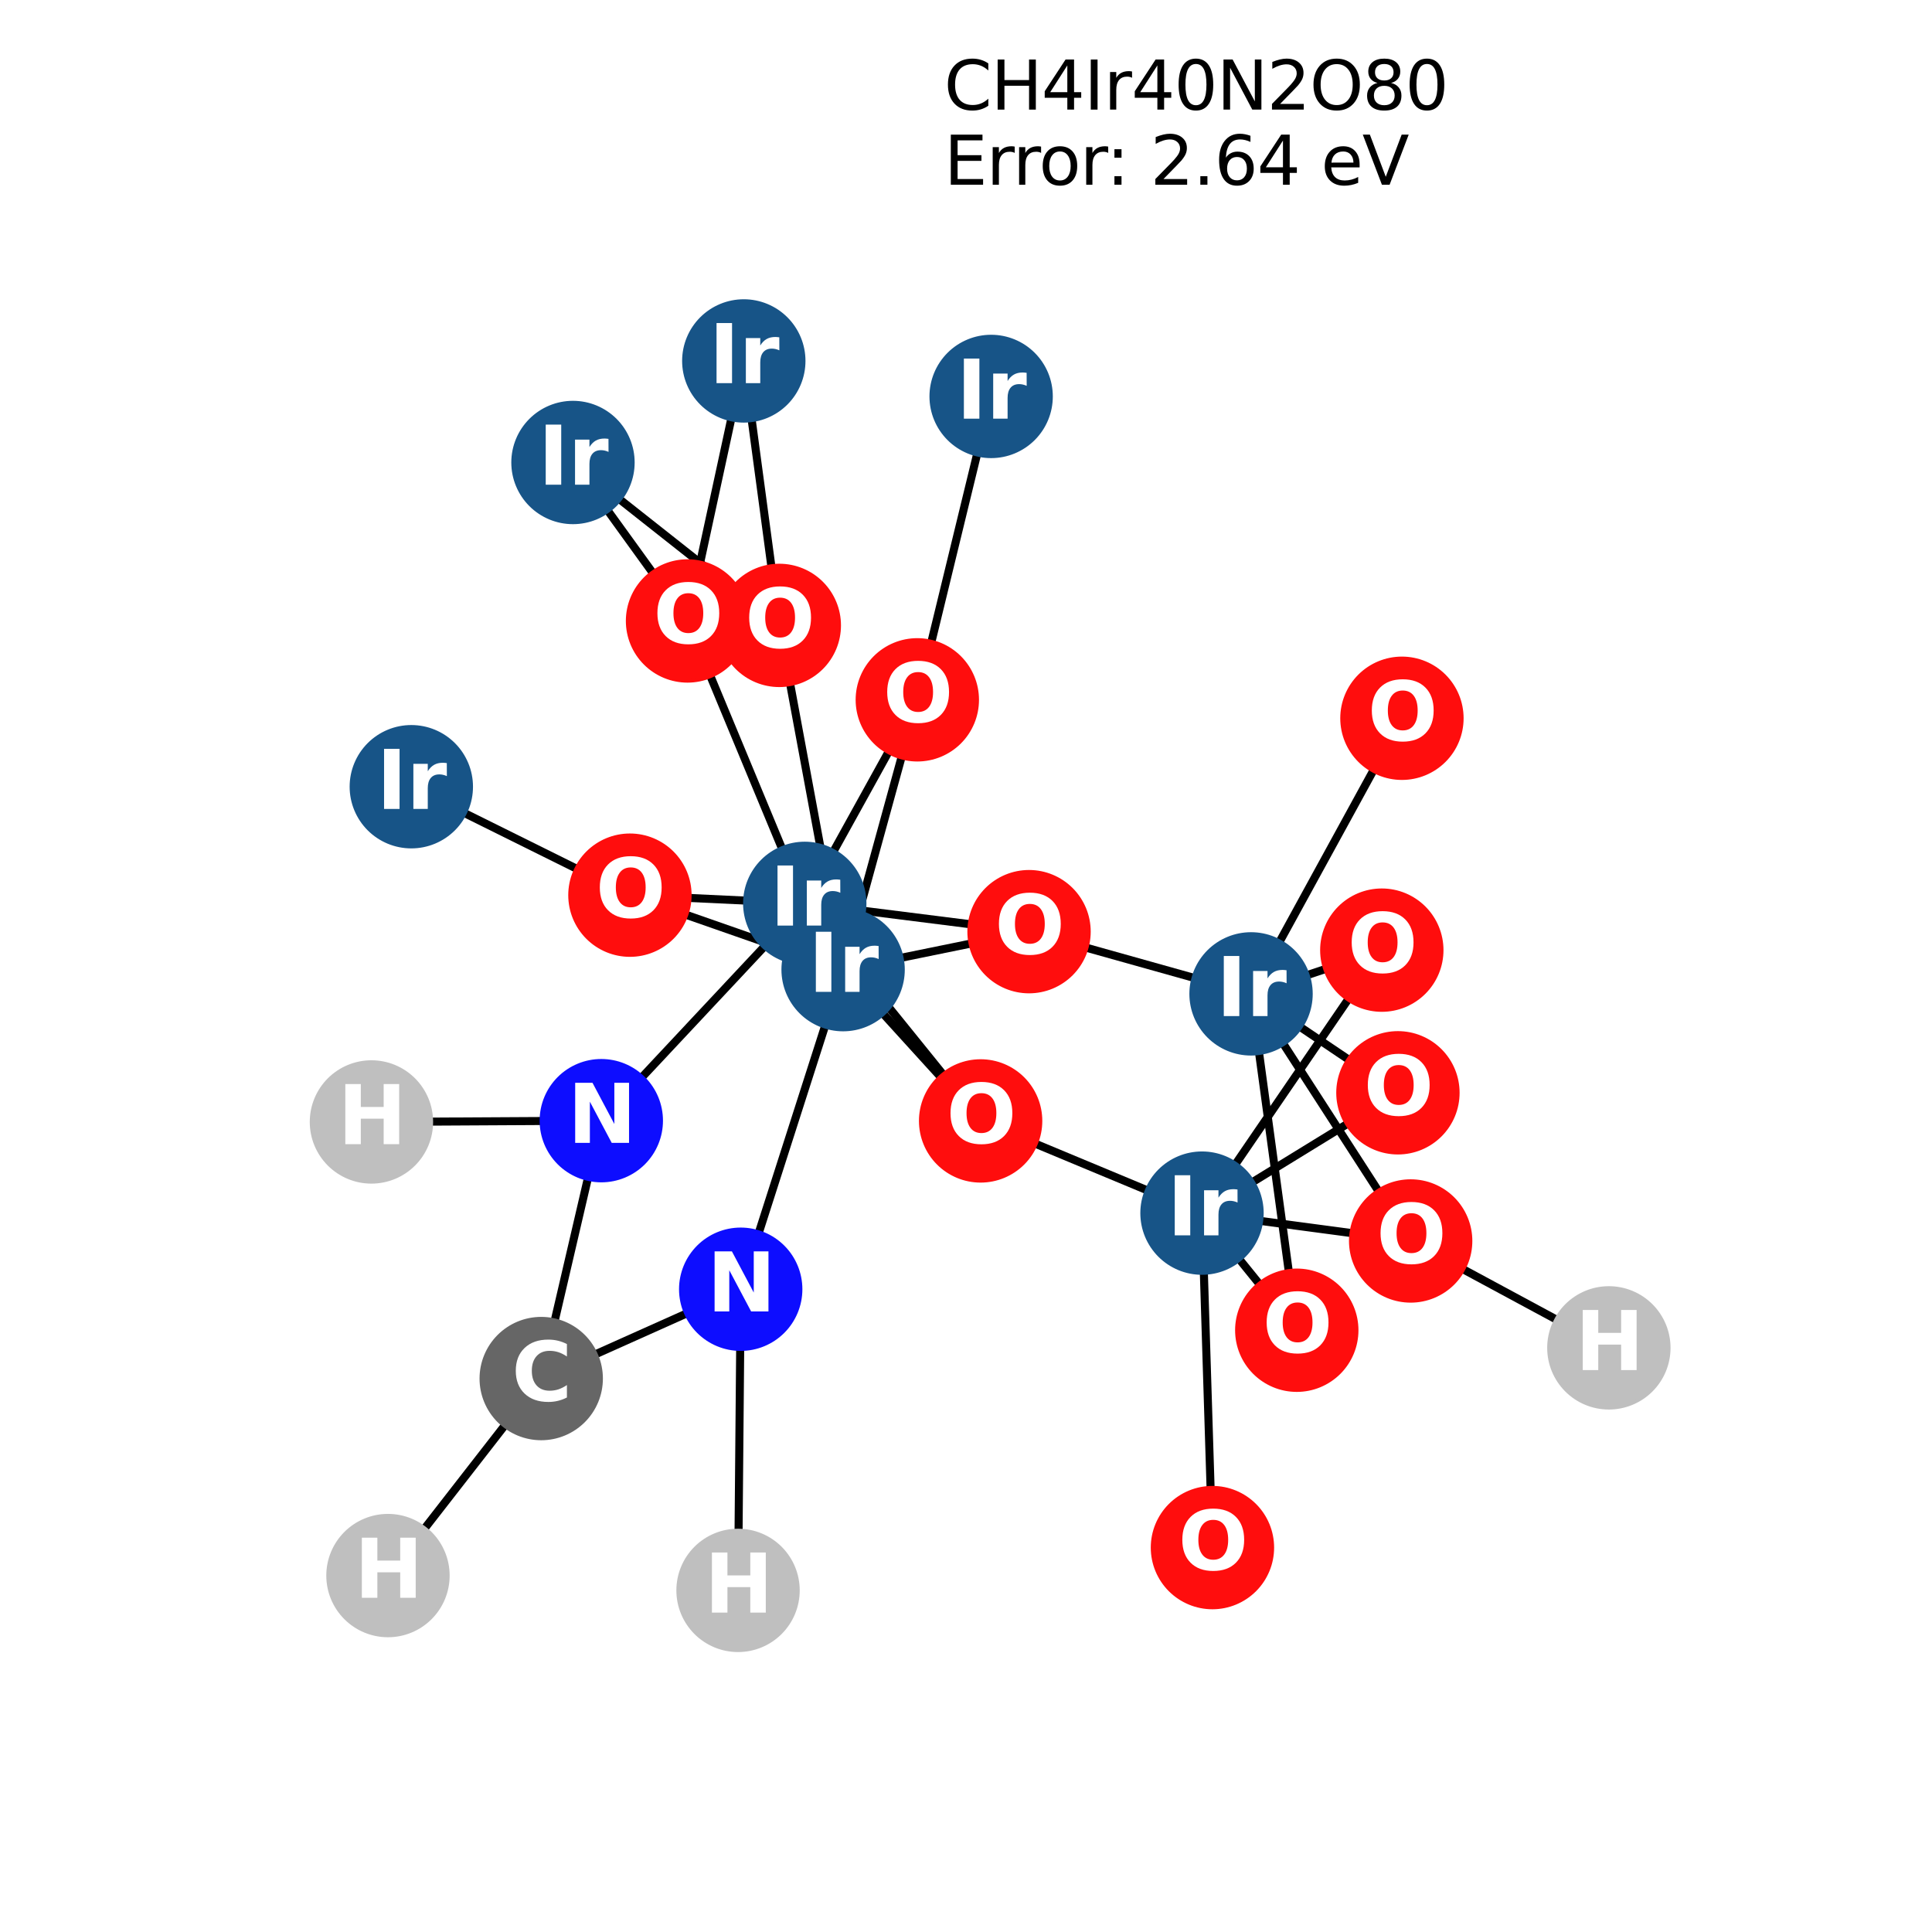 <?xml version="1.0" encoding="utf-8" standalone="no"?>
<!DOCTYPE svg PUBLIC "-//W3C//DTD SVG 1.1//EN"
  "http://www.w3.org/Graphics/SVG/1.1/DTD/svg11.dtd">
<svg xmlns:xlink="http://www.w3.org/1999/xlink" width="288pt" height="288pt" viewBox="0 0 288 288" xmlns="http://www.w3.org/2000/svg" version="1.1">
 <defs>
  <style type="text/css">*{stroke-linejoin: round; stroke-linecap: butt}</style>
 </defs>
 <g id="figure_1">
  <g id="patch_1">
   <path d="M 0 288 
L 288 288 
L 288 0 
L 0 0 
z
" style="fill: #ffffff"/>
  </g>
  <g id="axes_1">
   <g id="LineCollection_1">
    <path d="M 208.386 162.902 
L 186.492 148.155 
" clip-path="url(#p80bd3f8f2b)" style="fill: none; stroke: #000000; stroke-width: 1.2"/>
    <path d="M 208.386 162.902 
L 179.181 180.839 
" clip-path="url(#p80bd3f8f2b)" style="fill: none; stroke: #000000; stroke-width: 1.2"/>
    <path d="M 119.965 134.664 
L 102.489 92.565 
" clip-path="url(#p80bd3f8f2b)" style="fill: none; stroke: #000000; stroke-width: 1.2"/>
    <path d="M 119.965 134.664 
L 153.397 138.881 
" clip-path="url(#p80bd3f8f2b)" style="fill: none; stroke: #000000; stroke-width: 1.2"/>
    <path d="M 119.965 134.664 
L 136.743 104.322 
" clip-path="url(#p80bd3f8f2b)" style="fill: none; stroke: #000000; stroke-width: 1.2"/>
    <path d="M 119.965 134.664 
L 146.18 167.094 
" clip-path="url(#p80bd3f8f2b)" style="fill: none; stroke: #000000; stroke-width: 1.2"/>
    <path d="M 119.965 134.664 
L 93.902 133.442 
" clip-path="url(#p80bd3f8f2b)" style="fill: none; stroke: #000000; stroke-width: 1.2"/>
    <path d="M 119.965 134.664 
L 89.635 167.057 
" clip-path="url(#p80bd3f8f2b)" style="fill: none; stroke: #000000; stroke-width: 1.2"/>
    <path d="M 205.984 141.637 
L 186.492 148.155 
" clip-path="url(#p80bd3f8f2b)" style="fill: none; stroke: #000000; stroke-width: 1.2"/>
    <path d="M 205.984 141.637 
L 179.181 180.839 
" clip-path="url(#p80bd3f8f2b)" style="fill: none; stroke: #000000; stroke-width: 1.2"/>
    <path d="M 110.877 53.804 
L 102.489 92.565 
" clip-path="url(#p80bd3f8f2b)" style="fill: none; stroke: #000000; stroke-width: 1.2"/>
    <path d="M 110.877 53.804 
L 116.169 93.227 
" clip-path="url(#p80bd3f8f2b)" style="fill: none; stroke: #000000; stroke-width: 1.2"/>
    <path d="M 147.747 59.097 
L 136.743 104.322 
" clip-path="url(#p80bd3f8f2b)" style="fill: none; stroke: #000000; stroke-width: 1.2"/>
    <path d="M 208.984 107.071 
L 186.492 148.155 
" clip-path="url(#p80bd3f8f2b)" style="fill: none; stroke: #000000; stroke-width: 1.2"/>
    <path d="M 186.492 148.155 
L 153.397 138.881 
" clip-path="url(#p80bd3f8f2b)" style="fill: none; stroke: #000000; stroke-width: 1.2"/>
    <path d="M 186.492 148.155 
L 193.308 198.296 
" clip-path="url(#p80bd3f8f2b)" style="fill: none; stroke: #000000; stroke-width: 1.2"/>
    <path d="M 186.492 148.155 
L 210.285 184.99 
" clip-path="url(#p80bd3f8f2b)" style="fill: none; stroke: #000000; stroke-width: 1.2"/>
    <path d="M 125.681 144.543 
L 153.397 138.881 
" clip-path="url(#p80bd3f8f2b)" style="fill: none; stroke: #000000; stroke-width: 1.2"/>
    <path d="M 125.681 144.543 
L 136.743 104.322 
" clip-path="url(#p80bd3f8f2b)" style="fill: none; stroke: #000000; stroke-width: 1.2"/>
    <path d="M 125.681 144.543 
L 116.169 93.227 
" clip-path="url(#p80bd3f8f2b)" style="fill: none; stroke: #000000; stroke-width: 1.2"/>
    <path d="M 125.681 144.543 
L 146.18 167.094 
" clip-path="url(#p80bd3f8f2b)" style="fill: none; stroke: #000000; stroke-width: 1.2"/>
    <path d="M 125.681 144.543 
L 93.902 133.442 
" clip-path="url(#p80bd3f8f2b)" style="fill: none; stroke: #000000; stroke-width: 1.2"/>
    <path d="M 125.681 144.543 
L 110.416 192.185 
" clip-path="url(#p80bd3f8f2b)" style="fill: none; stroke: #000000; stroke-width: 1.2"/>
    <path d="M 116.169 93.227 
L 85.413 68.943 
" clip-path="url(#p80bd3f8f2b)" style="fill: none; stroke: #000000; stroke-width: 1.2"/>
    <path d="M 85.413 68.943 
L 102.489 92.565 
" clip-path="url(#p80bd3f8f2b)" style="fill: none; stroke: #000000; stroke-width: 1.2"/>
    <path d="M 61.314 117.275 
L 93.902 133.442 
" clip-path="url(#p80bd3f8f2b)" style="fill: none; stroke: #000000; stroke-width: 1.2"/>
    <path d="M 146.18 167.094 
L 179.181 180.839 
" clip-path="url(#p80bd3f8f2b)" style="fill: none; stroke: #000000; stroke-width: 1.2"/>
    <path d="M 179.181 180.839 
L 193.308 198.296 
" clip-path="url(#p80bd3f8f2b)" style="fill: none; stroke: #000000; stroke-width: 1.2"/>
    <path d="M 179.181 180.839 
L 210.285 184.99 
" clip-path="url(#p80bd3f8f2b)" style="fill: none; stroke: #000000; stroke-width: 1.2"/>
    <path d="M 179.181 180.839 
L 180.737 230.697 
" clip-path="url(#p80bd3f8f2b)" style="fill: none; stroke: #000000; stroke-width: 1.2"/>
    <path d="M 210.285 184.99 
L 239.831 200.924 
" clip-path="url(#p80bd3f8f2b)" style="fill: none; stroke: #000000; stroke-width: 1.2"/>
    <path d="M 80.679 205.5 
L 57.834 234.868 
" clip-path="url(#p80bd3f8f2b)" style="fill: none; stroke: #000000; stroke-width: 1.2"/>
    <path d="M 80.679 205.5 
L 89.635 167.057 
" clip-path="url(#p80bd3f8f2b)" style="fill: none; stroke: #000000; stroke-width: 1.2"/>
    <path d="M 80.679 205.5 
L 110.416 192.185 
" clip-path="url(#p80bd3f8f2b)" style="fill: none; stroke: #000000; stroke-width: 1.2"/>
    <path d="M 89.635 167.057 
L 55.369 167.247 
" clip-path="url(#p80bd3f8f2b)" style="fill: none; stroke: #000000; stroke-width: 1.2"/>
    <path d="M 110.416 192.185 
L 110.019 237.076 
" clip-path="url(#p80bd3f8f2b)" style="fill: none; stroke: #000000; stroke-width: 1.2"/>
   </g>
   <g id="PathCollection_1">
    <defs>
     <path id="C0_0_518a56b994" d="M 0 8.944 
C 2.372 8.944 4.647 8.002 6.325 6.325 
C 8.002 4.647 8.944 2.372 8.944 -0 
C 8.944 -2.372 8.002 -4.647 6.325 -6.325 
C 4.647 -8.002 2.372 -8.944 0 -8.944 
C -2.372 -8.944 -4.647 -8.002 -6.325 -6.325 
C -8.002 -4.647 -8.944 -2.372 -8.944 0 
C -8.944 2.372 -8.002 4.647 -6.325 6.325 
C -4.647 8.002 -2.372 8.944 0 8.944 
z
"/>
    </defs>
    <g clip-path="url(#p80bd3f8f2b)">
     <use xlink:href="#C0_0_518a56b994" x="208.386" y="162.902" style="fill: #ff0d0d; stroke: #ff0d0d; stroke-width: 0.5"/>
    </g>
    <g clip-path="url(#p80bd3f8f2b)">
     <use xlink:href="#C0_0_518a56b994" x="119.965" y="134.664" style="fill: #175487; stroke: #175487; stroke-width: 0.5"/>
    </g>
    <g clip-path="url(#p80bd3f8f2b)">
     <use xlink:href="#C0_0_518a56b994" x="205.984" y="141.637" style="fill: #ff0d0d; stroke: #ff0d0d; stroke-width: 0.5"/>
    </g>
    <g clip-path="url(#p80bd3f8f2b)">
     <use xlink:href="#C0_0_518a56b994" x="110.877" y="53.804" style="fill: #175487; stroke: #175487; stroke-width: 0.5"/>
    </g>
    <g clip-path="url(#p80bd3f8f2b)">
     <use xlink:href="#C0_0_518a56b994" x="147.747" y="59.097" style="fill: #175487; stroke: #175487; stroke-width: 0.5"/>
    </g>
    <g clip-path="url(#p80bd3f8f2b)">
     <use xlink:href="#C0_0_518a56b994" x="208.984" y="107.071" style="fill: #ff0d0d; stroke: #ff0d0d; stroke-width: 0.5"/>
    </g>
    <g clip-path="url(#p80bd3f8f2b)">
     <use xlink:href="#C0_0_518a56b994" x="186.492" y="148.155" style="fill: #175487; stroke: #175487; stroke-width: 0.5"/>
    </g>
    <g clip-path="url(#p80bd3f8f2b)">
     <use xlink:href="#C0_0_518a56b994" x="125.681" y="144.543" style="fill: #175487; stroke: #175487; stroke-width: 0.5"/>
    </g>
    <g clip-path="url(#p80bd3f8f2b)">
     <use xlink:href="#C0_0_518a56b994" x="116.169" y="93.227" style="fill: #ff0d0d; stroke: #ff0d0d; stroke-width: 0.5"/>
    </g>
    <g clip-path="url(#p80bd3f8f2b)">
     <use xlink:href="#C0_0_518a56b994" x="85.413" y="68.943" style="fill: #175487; stroke: #175487; stroke-width: 0.5"/>
    </g>
    <g clip-path="url(#p80bd3f8f2b)">
     <use xlink:href="#C0_0_518a56b994" x="61.314" y="117.275" style="fill: #175487; stroke: #175487; stroke-width: 0.5"/>
    </g>
    <g clip-path="url(#p80bd3f8f2b)">
     <use xlink:href="#C0_0_518a56b994" x="146.18" y="167.094" style="fill: #ff0d0d; stroke: #ff0d0d; stroke-width: 0.5"/>
    </g>
    <g clip-path="url(#p80bd3f8f2b)">
     <use xlink:href="#C0_0_518a56b994" x="93.902" y="133.442" style="fill: #ff0d0d; stroke: #ff0d0d; stroke-width: 0.5"/>
    </g>
    <g clip-path="url(#p80bd3f8f2b)">
     <use xlink:href="#C0_0_518a56b994" x="179.181" y="180.839" style="fill: #175487; stroke: #175487; stroke-width: 0.5"/>
    </g>
    <g clip-path="url(#p80bd3f8f2b)">
     <use xlink:href="#C0_0_518a56b994" x="193.308" y="198.296" style="fill: #ff0d0d; stroke: #ff0d0d; stroke-width: 0.5"/>
    </g>
    <g clip-path="url(#p80bd3f8f2b)">
     <use xlink:href="#C0_0_518a56b994" x="136.743" y="104.322" style="fill: #ff0d0d; stroke: #ff0d0d; stroke-width: 0.5"/>
    </g>
    <g clip-path="url(#p80bd3f8f2b)">
     <use xlink:href="#C0_0_518a56b994" x="210.285" y="184.99" style="fill: #ff0d0d; stroke: #ff0d0d; stroke-width: 0.5"/>
    </g>
    <g clip-path="url(#p80bd3f8f2b)">
     <use xlink:href="#C0_0_518a56b994" x="102.489" y="92.565" style="fill: #ff0d0d; stroke: #ff0d0d; stroke-width: 0.5"/>
    </g>
    <g clip-path="url(#p80bd3f8f2b)">
     <use xlink:href="#C0_0_518a56b994" x="153.397" y="138.881" style="fill: #ff0d0d; stroke: #ff0d0d; stroke-width: 0.5"/>
    </g>
    <g clip-path="url(#p80bd3f8f2b)">
     <use xlink:href="#C0_0_518a56b994" x="180.737" y="230.697" style="fill: #ff0d0d; stroke: #ff0d0d; stroke-width: 0.5"/>
    </g>
    <g clip-path="url(#p80bd3f8f2b)">
     <use xlink:href="#C0_0_518a56b994" x="80.679" y="205.5" style="fill: #666666; stroke: #666666; stroke-width: 0.5"/>
    </g>
    <g clip-path="url(#p80bd3f8f2b)">
     <use xlink:href="#C0_0_518a56b994" x="57.834" y="234.868" style="fill: #bfbfbf; stroke: #bfbfbf; stroke-width: 0.5"/>
    </g>
    <g clip-path="url(#p80bd3f8f2b)">
     <use xlink:href="#C0_0_518a56b994" x="89.635" y="167.057" style="fill: #0d0dff; stroke: #0d0dff; stroke-width: 0.5"/>
    </g>
    <g clip-path="url(#p80bd3f8f2b)">
     <use xlink:href="#C0_0_518a56b994" x="55.369" y="167.247" style="fill: #bfbfbf; stroke: #bfbfbf; stroke-width: 0.5"/>
    </g>
    <g clip-path="url(#p80bd3f8f2b)">
     <use xlink:href="#C0_0_518a56b994" x="110.416" y="192.185" style="fill: #0d0dff; stroke: #0d0dff; stroke-width: 0.5"/>
    </g>
    <g clip-path="url(#p80bd3f8f2b)">
     <use xlink:href="#C0_0_518a56b994" x="110.019" y="237.076" style="fill: #bfbfbf; stroke: #bfbfbf; stroke-width: 0.5"/>
    </g>
    <g clip-path="url(#p80bd3f8f2b)">
     <use xlink:href="#C0_0_518a56b994" x="239.831" y="200.924" style="fill: #bfbfbf; stroke: #bfbfbf; stroke-width: 0.5"/>
    </g>
   </g>
   <g id="text_1">
    <g clip-path="url(#p80bd3f8f2b)">
     <!-- O -->
     <g style="fill: #ffffff" transform="translate(203.285 166.213) scale(0.12 -0.12)">
      <defs>
       <path id="DejaVuSans-Bold-4f" d="M 2719 3878 
Q 2169 3878 1866 3472 
Q 1563 3066 1563 2328 
Q 1563 1594 1866 1187 
Q 2169 781 2719 781 
Q 3272 781 3575 1187 
Q 3878 1594 3878 2328 
Q 3878 3066 3575 3472 
Q 3272 3878 2719 3878 
z
M 2719 4750 
Q 3844 4750 4481 4106 
Q 5119 3463 5119 2328 
Q 5119 1197 4481 553 
Q 3844 -91 2719 -91 
Q 1597 -91 958 553 
Q 319 1197 319 2328 
Q 319 3463 958 4106 
Q 1597 4750 2719 4750 
z
" transform="scale(0.016)"/>
      </defs>
      <use xlink:href="#DejaVuSans-Bold-4f"/>
     </g>
    </g>
   </g>
   <g id="text_2">
    <g clip-path="url(#p80bd3f8f2b)">
     <!-- Ir -->
     <g style="fill: #ffffff" transform="translate(114.774 137.975) scale(0.12 -0.12)">
      <defs>
       <path id="DejaVuSans-Bold-49" d="M 588 4666 
L 1791 4666 
L 1791 0 
L 588 0 
L 588 4666 
z
" transform="scale(0.016)"/>
       <path id="DejaVuSans-Bold-72" d="M 3138 2547 
Q 2991 2616 2845 2648 
Q 2700 2681 2553 2681 
Q 2122 2681 1889 2404 
Q 1656 2128 1656 1613 
L 1656 0 
L 538 0 
L 538 3500 
L 1656 3500 
L 1656 2925 
Q 1872 3269 2151 3426 
Q 2431 3584 2822 3584 
Q 2878 3584 2943 3579 
Q 3009 3575 3134 3559 
L 3138 2547 
z
" transform="scale(0.016)"/>
      </defs>
      <use xlink:href="#DejaVuSans-Bold-49"/>
      <use xlink:href="#DejaVuSans-Bold-72" transform="translate(37.207 0)"/>
     </g>
    </g>
   </g>
   <g id="text_3">
    <g clip-path="url(#p80bd3f8f2b)">
     <!-- O -->
     <g style="fill: #ffffff" transform="translate(200.883 144.948) scale(0.12 -0.12)">
      <use xlink:href="#DejaVuSans-Bold-4f"/>
     </g>
    </g>
   </g>
   <g id="text_4">
    <g clip-path="url(#p80bd3f8f2b)">
     <!-- Ir -->
     <g style="fill: #ffffff" transform="translate(105.686 57.115) scale(0.12 -0.12)">
      <use xlink:href="#DejaVuSans-Bold-49"/>
      <use xlink:href="#DejaVuSans-Bold-72" transform="translate(37.207 0)"/>
     </g>
    </g>
   </g>
   <g id="text_5">
    <g clip-path="url(#p80bd3f8f2b)">
     <!-- Ir -->
     <g style="fill: #ffffff" transform="translate(142.556 62.409) scale(0.12 -0.12)">
      <use xlink:href="#DejaVuSans-Bold-49"/>
      <use xlink:href="#DejaVuSans-Bold-72" transform="translate(37.207 0)"/>
     </g>
    </g>
   </g>
   <g id="text_6">
    <g clip-path="url(#p80bd3f8f2b)">
     <!-- O -->
     <g style="fill: #ffffff" transform="translate(203.883 110.382) scale(0.12 -0.12)">
      <use xlink:href="#DejaVuSans-Bold-4f"/>
     </g>
    </g>
   </g>
   <g id="text_7">
    <g clip-path="url(#p80bd3f8f2b)">
     <!-- Ir -->
     <g style="fill: #ffffff" transform="translate(181.301 151.466) scale(0.12 -0.12)">
      <use xlink:href="#DejaVuSans-Bold-49"/>
      <use xlink:href="#DejaVuSans-Bold-72" transform="translate(37.207 0)"/>
     </g>
    </g>
   </g>
   <g id="text_8">
    <g clip-path="url(#p80bd3f8f2b)">
     <!-- Ir -->
     <g style="fill: #ffffff" transform="translate(120.49 147.854) scale(0.12 -0.12)">
      <use xlink:href="#DejaVuSans-Bold-49"/>
      <use xlink:href="#DejaVuSans-Bold-72" transform="translate(37.207 0)"/>
     </g>
    </g>
   </g>
   <g id="text_9">
    <g clip-path="url(#p80bd3f8f2b)">
     <!-- O -->
     <g style="fill: #ffffff" transform="translate(111.068 96.539) scale(0.12 -0.12)">
      <use xlink:href="#DejaVuSans-Bold-4f"/>
     </g>
    </g>
   </g>
   <g id="text_10">
    <g clip-path="url(#p80bd3f8f2b)">
     <!-- Ir -->
     <g style="fill: #ffffff" transform="translate(80.222 72.254) scale(0.12 -0.12)">
      <use xlink:href="#DejaVuSans-Bold-49"/>
      <use xlink:href="#DejaVuSans-Bold-72" transform="translate(37.207 0)"/>
     </g>
    </g>
   </g>
   <g id="text_11">
    <g clip-path="url(#p80bd3f8f2b)">
     <!-- Ir -->
     <g style="fill: #ffffff" transform="translate(56.123 120.586) scale(0.12 -0.12)">
      <use xlink:href="#DejaVuSans-Bold-49"/>
      <use xlink:href="#DejaVuSans-Bold-72" transform="translate(37.207 0)"/>
     </g>
    </g>
   </g>
   <g id="text_12">
    <g clip-path="url(#p80bd3f8f2b)">
     <!-- O -->
     <g style="fill: #ffffff" transform="translate(141.079 170.405) scale(0.12 -0.12)">
      <use xlink:href="#DejaVuSans-Bold-4f"/>
     </g>
    </g>
   </g>
   <g id="text_13">
    <g clip-path="url(#p80bd3f8f2b)">
     <!-- O -->
     <g style="fill: #ffffff" transform="translate(88.801 136.753) scale(0.12 -0.12)">
      <use xlink:href="#DejaVuSans-Bold-4f"/>
     </g>
    </g>
   </g>
   <g id="text_14">
    <g clip-path="url(#p80bd3f8f2b)">
     <!-- Ir -->
     <g style="fill: #ffffff" transform="translate(173.99 184.15) scale(0.12 -0.12)">
      <use xlink:href="#DejaVuSans-Bold-49"/>
      <use xlink:href="#DejaVuSans-Bold-72" transform="translate(37.207 0)"/>
     </g>
    </g>
   </g>
   <g id="text_15">
    <g clip-path="url(#p80bd3f8f2b)">
     <!-- O -->
     <g style="fill: #ffffff" transform="translate(188.207 201.607) scale(0.12 -0.12)">
      <use xlink:href="#DejaVuSans-Bold-4f"/>
     </g>
    </g>
   </g>
   <g id="text_16">
    <g clip-path="url(#p80bd3f8f2b)">
     <!-- O -->
     <g style="fill: #ffffff" transform="translate(131.642 107.634) scale(0.12 -0.12)">
      <use xlink:href="#DejaVuSans-Bold-4f"/>
     </g>
    </g>
   </g>
   <g id="text_17">
    <g clip-path="url(#p80bd3f8f2b)">
     <!-- O -->
     <g style="fill: #ffffff" transform="translate(205.184 188.301) scale(0.12 -0.12)">
      <use xlink:href="#DejaVuSans-Bold-4f"/>
     </g>
    </g>
   </g>
   <g id="text_18">
    <g clip-path="url(#p80bd3f8f2b)">
     <!-- O -->
     <g style="fill: #ffffff" transform="translate(97.388 95.876) scale(0.12 -0.12)">
      <use xlink:href="#DejaVuSans-Bold-4f"/>
     </g>
    </g>
   </g>
   <g id="text_19">
    <g clip-path="url(#p80bd3f8f2b)">
     <!-- O -->
     <g style="fill: #ffffff" transform="translate(148.296 142.193) scale(0.12 -0.12)">
      <use xlink:href="#DejaVuSans-Bold-4f"/>
     </g>
    </g>
   </g>
   <g id="text_20">
    <g clip-path="url(#p80bd3f8f2b)">
     <!-- O -->
     <g style="fill: #ffffff" transform="translate(175.636 234.009) scale(0.12 -0.12)">
      <use xlink:href="#DejaVuSans-Bold-4f"/>
     </g>
    </g>
   </g>
   <g id="text_21">
    <g clip-path="url(#p80bd3f8f2b)">
     <!-- C -->
     <g style="fill: #ffffff" transform="translate(76.276 208.812) scale(0.12 -0.12)">
      <defs>
       <path id="DejaVuSans-Bold-43" d="M 4288 256 
Q 3956 84 3597 -3 
Q 3238 -91 2847 -91 
Q 1681 -91 1000 561 
Q 319 1213 319 2328 
Q 319 3447 1000 4098 
Q 1681 4750 2847 4750 
Q 3238 4750 3597 4662 
Q 3956 4575 4288 4403 
L 4288 3438 
Q 3953 3666 3628 3772 
Q 3303 3878 2944 3878 
Q 2300 3878 1931 3465 
Q 1563 3053 1563 2328 
Q 1563 1606 1931 1193 
Q 2300 781 2944 781 
Q 3303 781 3628 887 
Q 3953 994 4288 1222 
L 4288 256 
z
" transform="scale(0.016)"/>
      </defs>
      <use xlink:href="#DejaVuSans-Bold-43"/>
     </g>
    </g>
   </g>
   <g id="text_22">
    <g clip-path="url(#p80bd3f8f2b)">
     <!-- H -->
     <g style="fill: #ffffff" transform="translate(52.812 238.179) scale(0.12 -0.12)">
      <defs>
       <path id="DejaVuSans-Bold-48" d="M 588 4666 
L 1791 4666 
L 1791 2888 
L 3566 2888 
L 3566 4666 
L 4769 4666 
L 4769 0 
L 3566 0 
L 3566 1978 
L 1791 1978 
L 1791 0 
L 588 0 
L 588 4666 
z
" transform="scale(0.016)"/>
      </defs>
      <use xlink:href="#DejaVuSans-Bold-48"/>
     </g>
    </g>
   </g>
   <g id="text_23">
    <g clip-path="url(#p80bd3f8f2b)">
     <!-- N -->
     <g style="fill: #ffffff" transform="translate(84.613 170.368) scale(0.12 -0.12)">
      <defs>
       <path id="DejaVuSans-Bold-4e" d="M 588 4666 
L 1931 4666 
L 3628 1466 
L 3628 4666 
L 4769 4666 
L 4769 0 
L 3425 0 
L 1728 3200 
L 1728 0 
L 588 0 
L 588 4666 
z
" transform="scale(0.016)"/>
      </defs>
      <use xlink:href="#DejaVuSans-Bold-4e"/>
     </g>
    </g>
   </g>
   <g id="text_24">
    <g clip-path="url(#p80bd3f8f2b)">
     <!-- H -->
     <g style="fill: #ffffff" transform="translate(50.347 170.558) scale(0.12 -0.12)">
      <use xlink:href="#DejaVuSans-Bold-48"/>
     </g>
    </g>
   </g>
   <g id="text_25">
    <g clip-path="url(#p80bd3f8f2b)">
     <!-- N -->
     <g style="fill: #ffffff" transform="translate(105.395 195.497) scale(0.12 -0.12)">
      <use xlink:href="#DejaVuSans-Bold-4e"/>
     </g>
    </g>
   </g>
   <g id="text_26">
    <g clip-path="url(#p80bd3f8f2b)">
     <!-- H -->
     <g style="fill: #ffffff" transform="translate(104.998 240.388) scale(0.12 -0.12)">
      <use xlink:href="#DejaVuSans-Bold-48"/>
     </g>
    </g>
   </g>
   <g id="text_27">
    <g clip-path="url(#p80bd3f8f2b)">
     <!-- H -->
     <g style="fill: #ffffff" transform="translate(234.81 204.235) scale(0.12 -0.12)">
      <use xlink:href="#DejaVuSans-Bold-48"/>
     </g>
    </g>
   </g>
   <g id="text_28">
    <!-- CH4Ir40N2O80 -->
    <g transform="translate(140.732 16.339) scale(0.1 -0.1)">
     <defs>
      <path id="DejaVuSans-43" d="M 4122 4306 
L 4122 3641 
Q 3803 3938 3442 4084 
Q 3081 4231 2675 4231 
Q 1875 4231 1450 3742 
Q 1025 3253 1025 2328 
Q 1025 1406 1450 917 
Q 1875 428 2675 428 
Q 3081 428 3442 575 
Q 3803 722 4122 1019 
L 4122 359 
Q 3791 134 3420 21 
Q 3050 -91 2638 -91 
Q 1578 -91 968 557 
Q 359 1206 359 2328 
Q 359 3453 968 4101 
Q 1578 4750 2638 4750 
Q 3056 4750 3426 4639 
Q 3797 4528 4122 4306 
z
" transform="scale(0.016)"/>
      <path id="DejaVuSans-48" d="M 628 4666 
L 1259 4666 
L 1259 2753 
L 3553 2753 
L 3553 4666 
L 4184 4666 
L 4184 0 
L 3553 0 
L 3553 2222 
L 1259 2222 
L 1259 0 
L 628 0 
L 628 4666 
z
" transform="scale(0.016)"/>
      <path id="DejaVuSans-34" d="M 2419 4116 
L 825 1625 
L 2419 1625 
L 2419 4116 
z
M 2253 4666 
L 3047 4666 
L 3047 1625 
L 3713 1625 
L 3713 1100 
L 3047 1100 
L 3047 0 
L 2419 0 
L 2419 1100 
L 313 1100 
L 313 1709 
L 2253 4666 
z
" transform="scale(0.016)"/>
      <path id="DejaVuSans-49" d="M 628 4666 
L 1259 4666 
L 1259 0 
L 628 0 
L 628 4666 
z
" transform="scale(0.016)"/>
      <path id="DejaVuSans-72" d="M 2631 2963 
Q 2534 3019 2420 3045 
Q 2306 3072 2169 3072 
Q 1681 3072 1420 2755 
Q 1159 2438 1159 1844 
L 1159 0 
L 581 0 
L 581 3500 
L 1159 3500 
L 1159 2956 
Q 1341 3275 1631 3429 
Q 1922 3584 2338 3584 
Q 2397 3584 2469 3576 
Q 2541 3569 2628 3553 
L 2631 2963 
z
" transform="scale(0.016)"/>
      <path id="DejaVuSans-30" d="M 2034 4250 
Q 1547 4250 1301 3770 
Q 1056 3291 1056 2328 
Q 1056 1369 1301 889 
Q 1547 409 2034 409 
Q 2525 409 2770 889 
Q 3016 1369 3016 2328 
Q 3016 3291 2770 3770 
Q 2525 4250 2034 4250 
z
M 2034 4750 
Q 2819 4750 3233 4129 
Q 3647 3509 3647 2328 
Q 3647 1150 3233 529 
Q 2819 -91 2034 -91 
Q 1250 -91 836 529 
Q 422 1150 422 2328 
Q 422 3509 836 4129 
Q 1250 4750 2034 4750 
z
" transform="scale(0.016)"/>
      <path id="DejaVuSans-4e" d="M 628 4666 
L 1478 4666 
L 3547 763 
L 3547 4666 
L 4159 4666 
L 4159 0 
L 3309 0 
L 1241 3903 
L 1241 0 
L 628 0 
L 628 4666 
z
" transform="scale(0.016)"/>
      <path id="DejaVuSans-32" d="M 1228 531 
L 3431 531 
L 3431 0 
L 469 0 
L 469 531 
Q 828 903 1448 1529 
Q 2069 2156 2228 2338 
Q 2531 2678 2651 2914 
Q 2772 3150 2772 3378 
Q 2772 3750 2511 3984 
Q 2250 4219 1831 4219 
Q 1534 4219 1204 4116 
Q 875 4013 500 3803 
L 500 4441 
Q 881 4594 1212 4672 
Q 1544 4750 1819 4750 
Q 2544 4750 2975 4387 
Q 3406 4025 3406 3419 
Q 3406 3131 3298 2873 
Q 3191 2616 2906 2266 
Q 2828 2175 2409 1742 
Q 1991 1309 1228 531 
z
" transform="scale(0.016)"/>
      <path id="DejaVuSans-4f" d="M 2522 4238 
Q 1834 4238 1429 3725 
Q 1025 3213 1025 2328 
Q 1025 1447 1429 934 
Q 1834 422 2522 422 
Q 3209 422 3611 934 
Q 4013 1447 4013 2328 
Q 4013 3213 3611 3725 
Q 3209 4238 2522 4238 
z
M 2522 4750 
Q 3503 4750 4090 4092 
Q 4678 3434 4678 2328 
Q 4678 1225 4090 567 
Q 3503 -91 2522 -91 
Q 1538 -91 948 565 
Q 359 1222 359 2328 
Q 359 3434 948 4092 
Q 1538 4750 2522 4750 
z
" transform="scale(0.016)"/>
      <path id="DejaVuSans-38" d="M 2034 2216 
Q 1584 2216 1326 1975 
Q 1069 1734 1069 1313 
Q 1069 891 1326 650 
Q 1584 409 2034 409 
Q 2484 409 2743 651 
Q 3003 894 3003 1313 
Q 3003 1734 2745 1975 
Q 2488 2216 2034 2216 
z
M 1403 2484 
Q 997 2584 770 2862 
Q 544 3141 544 3541 
Q 544 4100 942 4425 
Q 1341 4750 2034 4750 
Q 2731 4750 3128 4425 
Q 3525 4100 3525 3541 
Q 3525 3141 3298 2862 
Q 3072 2584 2669 2484 
Q 3125 2378 3379 2068 
Q 3634 1759 3634 1313 
Q 3634 634 3220 271 
Q 2806 -91 2034 -91 
Q 1263 -91 848 271 
Q 434 634 434 1313 
Q 434 1759 690 2068 
Q 947 2378 1403 2484 
z
M 1172 3481 
Q 1172 3119 1398 2916 
Q 1625 2713 2034 2713 
Q 2441 2713 2670 2916 
Q 2900 3119 2900 3481 
Q 2900 3844 2670 4047 
Q 2441 4250 2034 4250 
Q 1625 4250 1398 4047 
Q 1172 3844 1172 3481 
z
" transform="scale(0.016)"/>
     </defs>
     <use xlink:href="#DejaVuSans-43"/>
     <use xlink:href="#DejaVuSans-48" transform="translate(69.824 0)"/>
     <use xlink:href="#DejaVuSans-34" transform="translate(145.02 0)"/>
     <use xlink:href="#DejaVuSans-49" transform="translate(208.643 0)"/>
     <use xlink:href="#DejaVuSans-72" transform="translate(238.135 0)"/>
     <use xlink:href="#DejaVuSans-34" transform="translate(279.248 0)"/>
     <use xlink:href="#DejaVuSans-30" transform="translate(342.871 0)"/>
     <use xlink:href="#DejaVuSans-4e" transform="translate(406.494 0)"/>
     <use xlink:href="#DejaVuSans-32" transform="translate(481.299 0)"/>
     <use xlink:href="#DejaVuSans-4f" transform="translate(544.922 0)"/>
     <use xlink:href="#DejaVuSans-38" transform="translate(623.633 0)"/>
     <use xlink:href="#DejaVuSans-30" transform="translate(687.256 0)"/>
    </g>
    <!-- Error: 2.64 eV -->
    <g transform="translate(140.732 27.537) scale(0.1 -0.1)">
     <defs>
      <path id="DejaVuSans-45" d="M 628 4666 
L 3578 4666 
L 3578 4134 
L 1259 4134 
L 1259 2753 
L 3481 2753 
L 3481 2222 
L 1259 2222 
L 1259 531 
L 3634 531 
L 3634 0 
L 628 0 
L 628 4666 
z
" transform="scale(0.016)"/>
      <path id="DejaVuSans-6f" d="M 1959 3097 
Q 1497 3097 1228 2736 
Q 959 2375 959 1747 
Q 959 1119 1226 758 
Q 1494 397 1959 397 
Q 2419 397 2687 759 
Q 2956 1122 2956 1747 
Q 2956 2369 2687 2733 
Q 2419 3097 1959 3097 
z
M 1959 3584 
Q 2709 3584 3137 3096 
Q 3566 2609 3566 1747 
Q 3566 888 3137 398 
Q 2709 -91 1959 -91 
Q 1206 -91 779 398 
Q 353 888 353 1747 
Q 353 2609 779 3096 
Q 1206 3584 1959 3584 
z
" transform="scale(0.016)"/>
      <path id="DejaVuSans-3a" d="M 750 794 
L 1409 794 
L 1409 0 
L 750 0 
L 750 794 
z
M 750 3309 
L 1409 3309 
L 1409 2516 
L 750 2516 
L 750 3309 
z
" transform="scale(0.016)"/>
      <path id="DejaVuSans-20" transform="scale(0.016)"/>
      <path id="DejaVuSans-2e" d="M 684 794 
L 1344 794 
L 1344 0 
L 684 0 
L 684 794 
z
" transform="scale(0.016)"/>
      <path id="DejaVuSans-36" d="M 2113 2584 
Q 1688 2584 1439 2293 
Q 1191 2003 1191 1497 
Q 1191 994 1439 701 
Q 1688 409 2113 409 
Q 2538 409 2786 701 
Q 3034 994 3034 1497 
Q 3034 2003 2786 2293 
Q 2538 2584 2113 2584 
z
M 3366 4563 
L 3366 3988 
Q 3128 4100 2886 4159 
Q 2644 4219 2406 4219 
Q 1781 4219 1451 3797 
Q 1122 3375 1075 2522 
Q 1259 2794 1537 2939 
Q 1816 3084 2150 3084 
Q 2853 3084 3261 2657 
Q 3669 2231 3669 1497 
Q 3669 778 3244 343 
Q 2819 -91 2113 -91 
Q 1303 -91 875 529 
Q 447 1150 447 2328 
Q 447 3434 972 4092 
Q 1497 4750 2381 4750 
Q 2619 4750 2861 4703 
Q 3103 4656 3366 4563 
z
" transform="scale(0.016)"/>
      <path id="DejaVuSans-65" d="M 3597 1894 
L 3597 1613 
L 953 1613 
Q 991 1019 1311 708 
Q 1631 397 2203 397 
Q 2534 397 2845 478 
Q 3156 559 3463 722 
L 3463 178 
Q 3153 47 2828 -22 
Q 2503 -91 2169 -91 
Q 1331 -91 842 396 
Q 353 884 353 1716 
Q 353 2575 817 3079 
Q 1281 3584 2069 3584 
Q 2775 3584 3186 3129 
Q 3597 2675 3597 1894 
z
M 3022 2063 
Q 3016 2534 2758 2815 
Q 2500 3097 2075 3097 
Q 1594 3097 1305 2825 
Q 1016 2553 972 2059 
L 3022 2063 
z
" transform="scale(0.016)"/>
      <path id="DejaVuSans-56" d="M 1831 0 
L 50 4666 
L 709 4666 
L 2188 738 
L 3669 4666 
L 4325 4666 
L 2547 0 
L 1831 0 
z
" transform="scale(0.016)"/>
     </defs>
     <use xlink:href="#DejaVuSans-45"/>
     <use xlink:href="#DejaVuSans-72" transform="translate(63.184 0)"/>
     <use xlink:href="#DejaVuSans-72" transform="translate(102.547 0)"/>
     <use xlink:href="#DejaVuSans-6f" transform="translate(141.41 0)"/>
     <use xlink:href="#DejaVuSans-72" transform="translate(202.592 0)"/>
     <use xlink:href="#DejaVuSans-3a" transform="translate(241.955 0)"/>
     <use xlink:href="#DejaVuSans-20" transform="translate(275.646 0)"/>
     <use xlink:href="#DejaVuSans-32" transform="translate(307.434 0)"/>
     <use xlink:href="#DejaVuSans-2e" transform="translate(371.057 0)"/>
     <use xlink:href="#DejaVuSans-36" transform="translate(402.844 0)"/>
     <use xlink:href="#DejaVuSans-34" transform="translate(466.467 0)"/>
     <use xlink:href="#DejaVuSans-20" transform="translate(530.09 0)"/>
     <use xlink:href="#DejaVuSans-65" transform="translate(561.877 0)"/>
     <use xlink:href="#DejaVuSans-56" transform="translate(623.4 0)"/>
    </g>
   </g>
  </g>
 </g>
 <defs>
  <clipPath id="p80bd3f8f2b">
   <rect x="36" y="34.56" width="223.2" height="221.76"/>
  </clipPath>
 </defs>
</svg>
